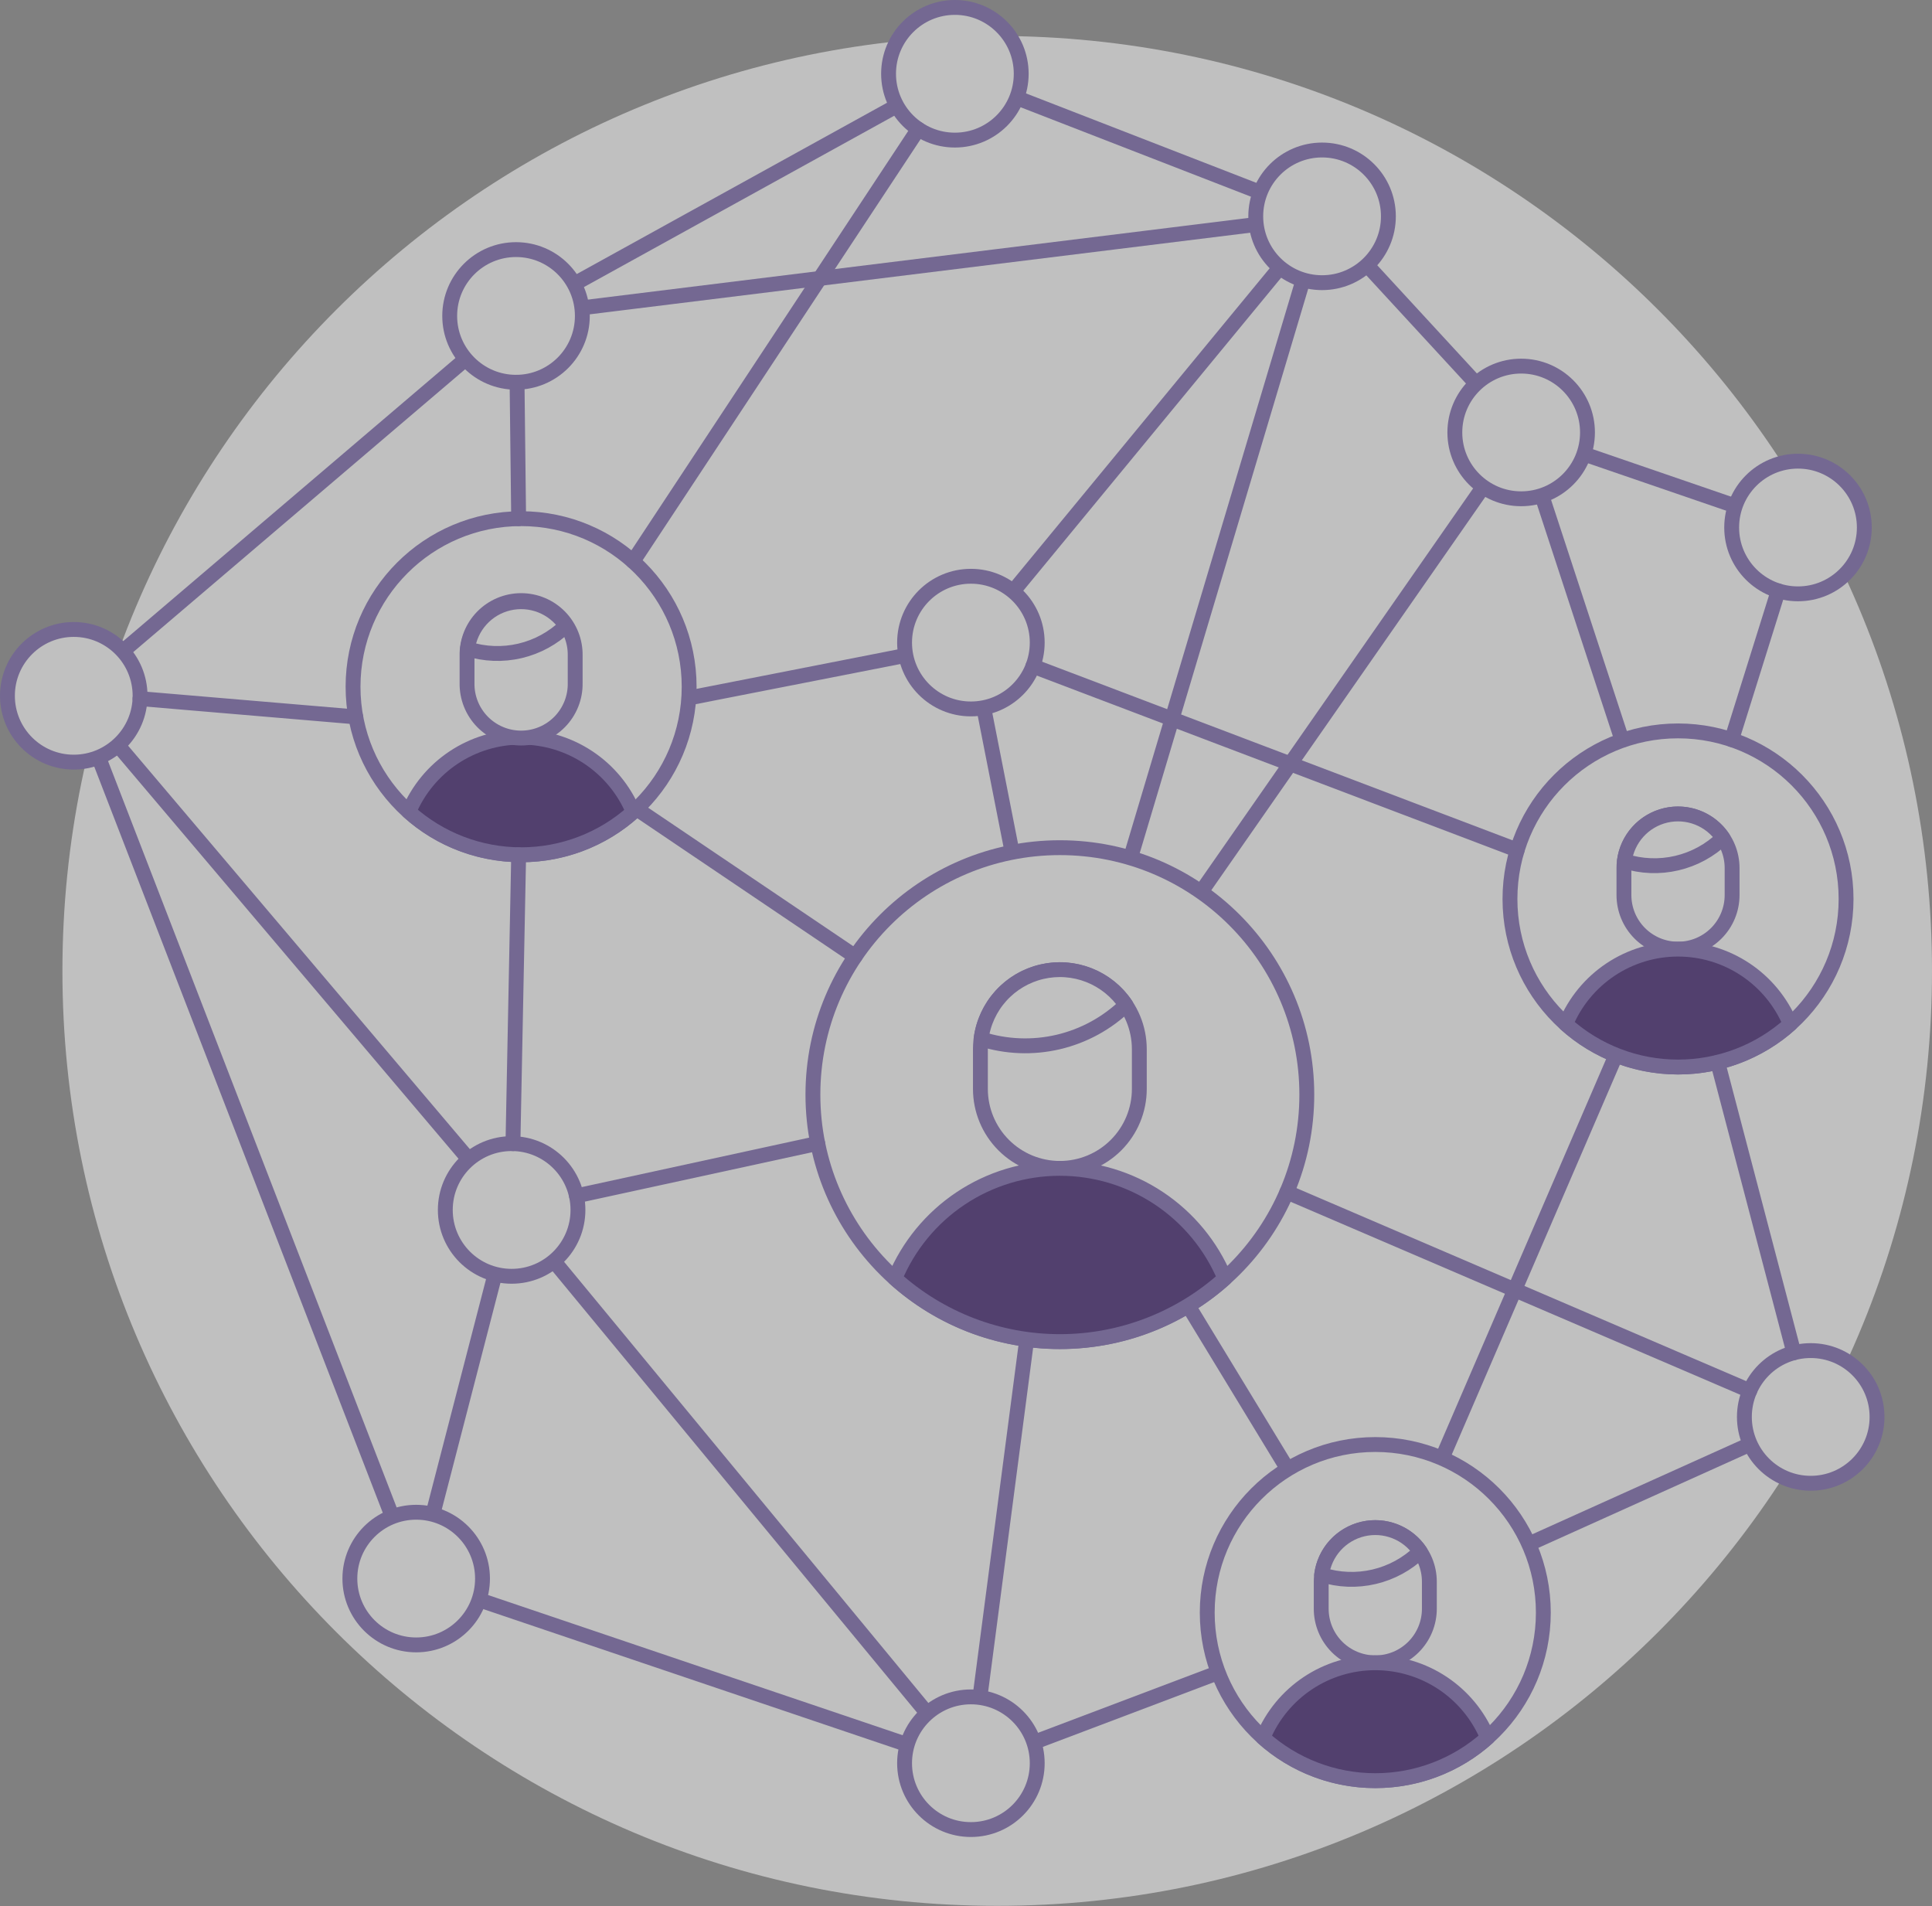 <svg width="520" height="513" viewBox="0 0 520 513" fill="none" xmlns="http://www.w3.org/2000/svg">
<rect x="0" y="0" width="520" height="513" fill="#808080" stroke="none"/>
<g opacity="0.5">
<path d="M268.4 512.886C407.355 512.886 520 400.241 520 261.286C520 122.331 407.355 9.686 268.4 9.686C129.445 9.686 16.8 122.331 16.8 261.286C16.8 400.241 129.445 512.886 268.4 512.886Z" fill="white"/>
<path d="M370.16 434.129L285.257 294.586M261.318 475.297L370.16 434.129L261.318 475.297ZM19.851 186.505L112.018 424.814L19.851 186.505ZM257.009 19.851L138.958 85.022L257.009 19.851ZM19.851 186.505L138.958 85.022L19.851 186.505ZM355.838 58.22L257.009 19.851L355.838 58.22ZM409.422 116.377L355.838 58.22L409.422 116.377ZM483.933 141.959L409.422 116.377L483.933 141.959ZM451.64 245.184L370.16 434.129L451.64 245.184ZM487.355 381.312L370.16 434.129L487.355 381.312ZM138.958 85.022L355.838 58.22L138.958 85.022ZM137.707 325.614L112.018 424.814L137.707 325.614ZM19.851 186.505L137.707 325.614L19.851 186.505ZM261.318 475.297L137.707 325.614L261.318 475.297ZM140.254 196.688L261.318 172.931L140.254 196.688ZM355.838 58.22L285.257 294.586L355.838 58.22ZM451.64 245.184L409.422 116.377L451.64 245.184ZM285.257 294.586L261.318 172.931L355.838 58.22L285.257 294.586Z" stroke="#6750A4" stroke-width="4" stroke-linecap="round" stroke-linejoin="round"/>
<path d="M285.1 293.566L261.318 475.297L112.018 424.813" stroke="#6750A4" stroke-width="4" stroke-linecap="round" stroke-linejoin="round"/>
<path d="M261.318 190.782C271.176 190.782 279.169 182.789 279.169 172.931C279.169 163.072 271.176 155.08 261.318 155.08C251.459 155.08 243.467 163.072 243.467 172.931C243.467 182.789 251.459 190.782 261.318 190.782Z" fill="white" stroke="#6750A4" stroke-width="4" stroke-linecap="round" stroke-linejoin="round"/>
<path d="M285.257 294.585L409.422 116.377L285.257 294.585Z" fill="white"/>
<path d="M285.257 294.585L409.422 116.377" stroke="#6750A4" stroke-width="4" stroke-linecap="round" stroke-linejoin="round"/>
<path d="M409.422 134.228C419.281 134.228 427.273 126.236 427.273 116.377C427.273 106.518 419.281 98.526 409.422 98.526C399.563 98.526 391.571 106.518 391.571 116.377C391.571 126.236 399.563 134.228 409.422 134.228Z" fill="white" stroke="#6750A4" stroke-width="4" stroke-linecap="round" stroke-linejoin="round"/>
<path d="M483.933 159.81C493.792 159.81 501.784 151.817 501.784 141.959C501.784 132.1 493.792 124.108 483.933 124.108C474.074 124.108 466.082 132.1 466.082 141.959C466.082 151.817 474.074 159.81 483.933 159.81Z" fill="white" stroke="#6750A4" stroke-width="4" stroke-linecap="round" stroke-linejoin="round"/>
<path d="M487.355 399.163C497.214 399.163 505.206 391.171 505.206 381.312C505.206 371.453 497.214 363.461 487.355 363.461C477.496 363.461 469.504 371.453 469.504 381.312C469.504 391.171 477.496 399.163 487.355 399.163Z" fill="white" stroke="#6750A4" stroke-width="4" stroke-linecap="round" stroke-linejoin="round"/>
<path d="M355.837 76.071C365.696 76.071 373.688 68.079 373.688 58.22C373.688 48.361 365.696 40.369 355.837 40.369C345.979 40.369 337.986 48.361 337.986 58.22C337.986 68.079 345.979 76.071 355.837 76.071Z" fill="white" stroke="#6750A4" stroke-width="4" stroke-linecap="round" stroke-linejoin="round"/>
<path d="M138.889 102.873C148.748 102.873 156.74 94.88 156.74 85.022C156.74 75.163 148.748 67.171 138.889 67.171C129.03 67.171 121.038 75.163 121.038 85.022C121.038 94.88 129.03 102.873 138.889 102.873Z" fill="white" stroke="#6750A4" stroke-width="4" stroke-linecap="round" stroke-linejoin="round"/>
<path d="M19.851 205.098C29.71 205.098 37.702 197.105 37.702 187.247C37.702 177.388 29.71 169.396 19.851 169.396C9.992 169.396 2 177.388 2 187.247C2 197.105 9.992 205.098 19.851 205.098Z" fill="white" stroke="#6750A4" stroke-width="4" stroke-linecap="round" stroke-linejoin="round"/>
<path d="M257.009 37.702C266.868 37.702 274.86 29.71 274.86 19.851C274.86 9.992 266.868 2 257.009 2C247.15 2 239.158 9.992 239.158 19.851C239.158 29.71 247.15 37.702 257.009 37.702Z" fill="white" stroke="#6750A4" stroke-width="4" stroke-linecap="round" stroke-linejoin="round"/>
<path d="M261.318 492.355C271.176 492.355 279.169 484.363 279.169 474.504C279.169 464.645 271.176 456.653 261.318 456.653C251.459 456.653 243.467 464.645 243.467 474.504C243.467 484.363 251.459 492.355 261.318 492.355Z" fill="white" stroke="#6750A4" stroke-width="4" stroke-linecap="round" stroke-linejoin="round"/>
<path d="M112.018 442.665C121.877 442.665 129.869 434.672 129.869 424.814C129.869 414.955 121.877 406.963 112.018 406.963C102.159 406.963 94.167 414.955 94.167 424.814C94.167 434.672 102.159 442.665 112.018 442.665Z" fill="white" stroke="#6750A4" stroke-width="4" stroke-linecap="round" stroke-linejoin="round"/>
<path d="M137.706 343.465C147.565 343.465 155.557 335.473 155.557 325.614C155.557 315.755 147.565 307.763 137.706 307.763C127.848 307.763 119.855 315.755 119.855 325.614C119.855 335.473 127.848 343.465 137.706 343.465Z" fill="white" stroke="#6750A4" stroke-width="4" stroke-linecap="round" stroke-linejoin="round"/>
<path d="M140.254 230.044C165.235 230.044 185.485 209.793 185.485 184.812C185.485 159.832 165.235 139.581 140.254 139.581C115.273 139.581 95.023 159.832 95.023 184.812C95.023 209.793 115.273 230.044 140.254 230.044Z" fill="white" stroke="#6750A4" stroke-width="4" stroke-linecap="round" stroke-linejoin="round"/>
<path d="M170.496 218.445C162.194 225.901 151.429 230.026 140.27 230.026C129.111 230.026 118.346 225.901 110.043 218.445C112.54 212.499 116.738 207.422 122.109 203.852C127.48 200.282 133.786 198.377 140.235 198.377C146.685 198.377 152.99 200.282 158.362 203.852C163.733 207.422 167.93 212.499 170.427 218.445" fill="#23005C"/>
<path d="M170.496 218.445C162.194 225.901 151.429 230.026 140.27 230.026C129.111 230.026 118.346 225.901 110.043 218.445C112.54 212.499 116.738 207.422 122.109 203.852C127.48 200.282 133.786 198.377 140.235 198.377C146.685 198.377 152.99 200.282 158.362 203.852C163.733 207.422 167.93 212.499 170.427 218.445" stroke="#6750A4" stroke-width="4" stroke-linecap="round" stroke-linejoin="round"/>
<path d="M285.264 361.052C321.972 361.052 351.73 331.294 351.73 294.585C351.73 257.877 321.972 228.119 285.264 228.119C248.555 228.119 218.797 257.877 218.797 294.585C218.797 331.294 248.555 361.052 285.264 361.052Z" fill="white" stroke="#6750A4" stroke-width="4" stroke-linecap="round" stroke-linejoin="round"/>
<path d="M263.878 293.044C263.878 298.716 266.131 304.156 270.142 308.166C274.152 312.177 279.592 314.43 285.264 314.43C290.936 314.43 296.375 312.177 300.386 308.166C304.396 304.156 306.65 298.716 306.65 293.044V282.351C306.65 276.679 304.396 271.24 300.386 267.229C296.375 263.218 290.936 260.965 285.264 260.965C279.592 260.965 274.152 263.218 270.142 267.229C266.131 271.24 263.878 276.679 263.878 282.351V293.044Z" fill="white" stroke="#6750A4" stroke-width="4" stroke-linecap="round" stroke-linejoin="round"/>
<path d="M329.69 344.019C317.49 354.979 301.67 361.042 285.27 361.042C268.87 361.042 253.05 354.979 240.85 344.019C244.501 335.258 250.661 327.772 258.557 322.504C266.452 317.236 275.728 314.421 285.22 314.413C294.711 314.405 303.993 317.204 311.897 322.459C319.801 327.713 325.974 335.188 329.64 343.943" fill="#23005C"/>
<path d="M329.69 344.019C317.49 354.979 301.67 361.042 285.27 361.042C268.87 361.042 253.05 354.979 240.85 344.019C244.501 335.258 250.661 327.772 258.557 322.504C266.452 317.236 275.728 314.421 285.22 314.413C294.711 314.405 303.993 317.204 311.897 322.459C319.801 327.713 325.974 335.188 329.64 343.943" stroke="#6750A4" stroke-width="4" stroke-linecap="round" stroke-linejoin="round"/>
<path d="M264.054 279.59C264.61 275.271 266.472 271.225 269.391 267.992C272.309 264.76 276.145 262.496 280.385 261.502C284.625 260.508 289.067 260.833 293.117 262.432C297.168 264.031 300.634 266.829 303.052 270.451C297.988 275.363 291.686 278.807 284.817 280.417C277.949 282.026 270.772 281.741 264.054 279.59Z" fill="white" stroke="#6750A4" stroke-width="4" stroke-linecap="round" stroke-linejoin="round"/>
<path d="M451.641 287.157C476.621 287.157 496.872 266.906 496.872 241.926C496.872 216.945 476.621 196.694 451.641 196.694C426.66 196.694 406.409 216.945 406.409 241.926C406.409 266.906 426.66 287.157 451.641 287.157Z" fill="white" stroke="#6750A4" stroke-width="4" stroke-linecap="round" stroke-linejoin="round"/>
<path d="M437.085 240.875C437.085 244.735 438.619 248.438 441.348 251.167C444.078 253.897 447.78 255.43 451.64 255.43C455.501 255.43 459.203 253.897 461.932 251.167C464.662 248.438 466.196 244.735 466.196 240.875V233.598C466.196 229.737 464.662 226.035 461.932 223.306C459.203 220.576 455.501 219.043 451.64 219.043C447.78 219.043 444.078 220.576 441.348 223.306C438.619 226.035 437.085 229.737 437.085 233.598V240.875Z" fill="white" stroke="#6750A4" stroke-width="4" stroke-linecap="round" stroke-linejoin="round"/>
<path d="M481.876 275.565C473.574 283.024 462.808 287.15 451.647 287.15C440.486 287.15 429.719 283.024 421.417 275.565C423.902 269.603 428.095 264.509 433.469 260.924C438.842 257.34 445.155 255.424 451.614 255.419C458.073 255.413 464.39 257.318 469.769 260.894C475.148 264.47 479.35 269.557 481.845 275.514" fill="#23005C"/>
<path d="M481.876 275.565C473.574 283.024 462.808 287.15 451.647 287.15C440.486 287.15 429.719 283.024 421.417 275.565C423.902 269.603 428.095 264.509 433.469 260.924C438.842 257.34 445.155 255.424 451.614 255.419C458.073 255.413 464.39 257.318 469.769 260.894C475.148 264.47 479.35 269.557 481.845 275.514" stroke="#6750A4" stroke-width="4" stroke-linecap="round" stroke-linejoin="round"/>
<path d="M437.205 231.717C437.587 228.782 438.856 226.033 440.841 223.837C442.825 221.641 445.433 220.103 448.314 219.427C451.196 218.751 454.216 218.97 456.97 220.054C459.724 221.139 462.082 223.037 463.73 225.496C460.284 228.835 455.998 231.177 451.327 232.272C446.656 233.368 441.775 233.176 437.205 231.717Z" fill="white" stroke="#6750A4" stroke-width="4" stroke-linecap="round" stroke-linejoin="round"/>
<path d="M370.16 479.203C395.14 479.203 415.391 458.952 415.391 433.972C415.391 408.991 395.14 388.74 370.16 388.74C345.179 388.74 324.928 408.991 324.928 433.972C324.928 458.952 345.179 479.203 370.16 479.203Z" fill="white" stroke="#6750A4" stroke-width="4" stroke-linecap="round" stroke-linejoin="round"/>
<path d="M355.605 432.934C355.605 436.794 357.138 440.496 359.868 443.226C362.597 445.955 366.3 447.489 370.16 447.489C374.02 447.489 377.722 445.955 380.452 443.226C383.181 440.496 384.715 436.794 384.715 432.934V425.65C384.715 421.79 383.181 418.088 380.452 415.358C377.722 412.628 374.02 411.095 370.16 411.095C366.3 411.095 362.597 412.628 359.868 415.358C357.138 418.088 355.605 421.79 355.605 425.65V432.934Z" fill="white" stroke="#6750A4" stroke-width="4" stroke-linecap="round" stroke-linejoin="round"/>
<path d="M400.396 467.617C392.092 475.072 381.326 479.196 370.166 479.196C359.006 479.196 348.24 475.072 339.936 467.617C342.421 461.655 346.614 456.561 351.986 452.975C357.359 449.39 363.672 447.474 370.131 447.468C376.591 447.462 382.907 449.366 388.287 452.941C393.666 456.516 397.868 461.603 400.364 467.56" fill="#23005C"/>
<path d="M400.396 467.617C392.092 475.072 381.326 479.196 370.166 479.196C359.006 479.196 348.24 475.072 339.936 467.617C342.421 461.655 346.614 456.561 351.986 452.975C357.359 449.39 363.672 447.474 370.131 447.468C376.591 447.462 382.907 449.366 388.287 452.941C393.666 456.516 397.868 461.603 400.364 467.56" stroke="#6750A4" stroke-width="4" stroke-linecap="round" stroke-linejoin="round"/>
<path d="M355.724 423.769C356.107 420.834 357.375 418.085 359.36 415.889C361.345 413.694 363.952 412.155 366.834 411.479C369.716 410.803 372.735 411.022 375.489 412.107C378.243 413.191 380.601 415.089 382.249 417.548C378.804 420.887 374.517 423.229 369.846 424.324C365.175 425.42 360.295 425.228 355.724 423.769Z" fill="white" stroke="#6750A4" stroke-width="4" stroke-linecap="round" stroke-linejoin="round"/>
<path d="M470.951 374.267L346.358 320.802M278.005 179.265L408.353 228.754L278.005 179.265ZM482.826 364.039L462.321 285.886L482.826 364.039ZM220.087 307.7L155.155 321.821L220.087 307.7ZM478.606 158.998L466.076 199.04L478.606 158.998ZM171.339 217.671L230.17 257.393L171.339 217.671ZM139.594 139.581L139.166 102.866L139.594 139.581ZM170.377 151.067L247.171 34.746L170.377 151.067ZM95.746 192.926L37.683 188.008L95.746 192.926ZM139.6 230.037L138.059 307.769L139.6 230.037Z" stroke="#6750A4" stroke-width="4" stroke-linecap="round" stroke-linejoin="round"/>
<path d="M125.706 183.762C125.665 185.698 126.012 187.623 126.725 189.424C127.438 191.225 128.504 192.865 129.859 194.249C131.214 195.633 132.832 196.732 134.618 197.482C136.403 198.233 138.321 198.62 140.257 198.62C142.194 198.62 144.112 198.233 145.897 197.482C147.683 196.732 149.301 195.633 150.656 194.249C152.011 192.865 153.077 191.225 153.79 189.424C154.503 187.623 154.85 185.698 154.809 183.762V176.484C154.85 174.548 154.503 172.623 153.79 170.822C153.077 169.021 152.011 167.381 150.656 165.997C149.301 164.614 147.683 163.514 145.897 162.764C144.112 162.013 142.194 161.627 140.257 161.627C138.321 161.627 136.403 162.013 134.618 162.764C132.832 163.514 131.214 164.614 129.859 165.997C128.504 167.381 127.438 169.021 126.725 170.822C126.012 172.623 125.665 174.548 125.706 176.484V183.762Z" fill="white" stroke="#6750A4" stroke-width="4" stroke-linecap="round" stroke-linejoin="round"/>
<path d="M125.825 174.604C126.206 171.668 127.473 168.919 129.457 166.722C131.441 164.526 134.048 162.987 136.93 162.311C139.812 161.635 142.831 161.854 145.586 162.939C148.34 164.024 150.697 165.923 152.344 168.383C148.9 171.723 144.615 174.066 139.945 175.161C135.274 176.257 130.394 176.064 125.825 174.604Z" fill="white" stroke="#6750A4" stroke-width="4" stroke-linecap="round" stroke-linejoin="round"/>
</g>
</svg>
